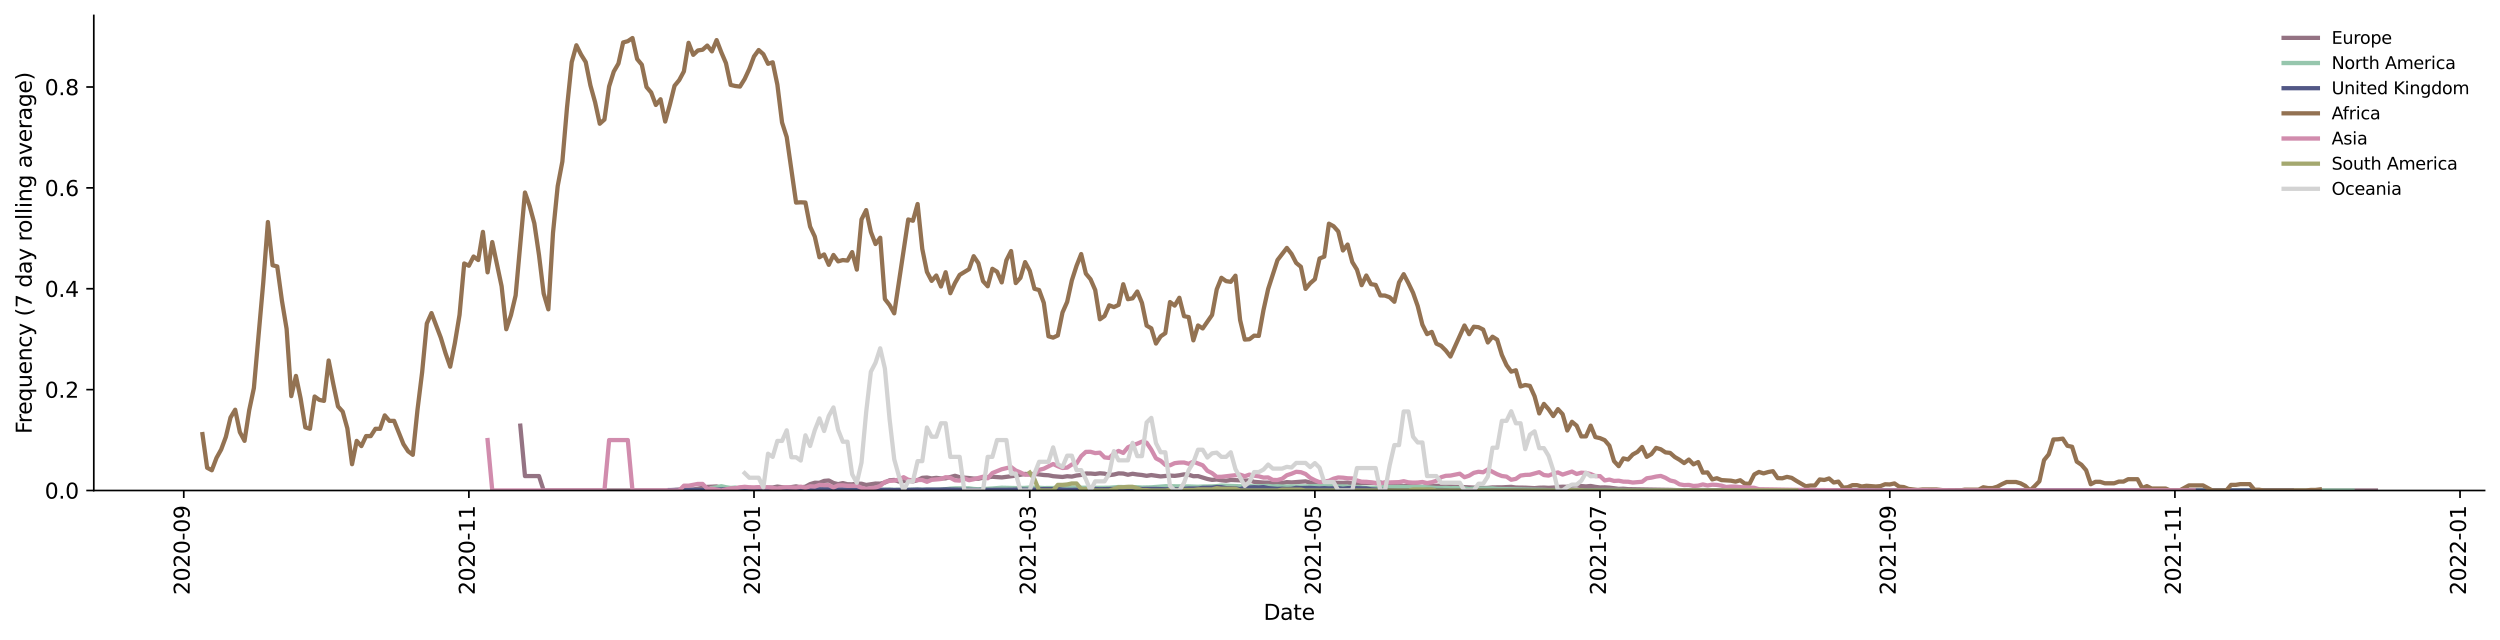 <?xml version="1.0" encoding="utf-8" standalone="no"?>
<!DOCTYPE svg PUBLIC "-//W3C//DTD SVG 1.1//EN"
  "http://www.w3.org/Graphics/SVG/1.1/DTD/svg11.dtd">
<svg height="298.621pt" version="1.1" viewBox="0 0 1166.981 298.621" width="1166.981pt" xmlns="http://www.w3.org/2000/svg" xmlns:xlink="http://www.w3.org/1999/xlink">
 <defs>
  <style type="text/css">*{stroke-linecap:butt;stroke-linejoin:round;}</style>
 </defs>
 <g id="figure_1">
  <g id="patch_1">
   <path d="M 0 298.621 
L 1166.981 298.621 
L 1166.981 0 
L 0 0 
z
" style="fill:#ffffff;"/>
  </g>
  <g id="axes_1">
   <g id="patch_2">
    <path d="M 43.781 228.96 
L 1159.781 228.96 
L 1159.781 7.2 
L 43.781 7.2 
z
" style="fill:#ffffff;"/>
   </g>
   <g id="matplotlib.axis_1">
    <g id="xtick_1">
     <g id="line2d_1">
      <defs>
       <path d="M 0 0 
L 0 3.5 
" id="md5f678aac8" style="stroke:#000000;stroke-width:0.8;"/>
      </defs>
      <g>
       <use style="stroke:#000000;stroke-width:0.8;" x="85.781" xlink:href="#md5f678aac8" y="228.96"/>
      </g>
     </g>
     <g id="text_1">
      <!-- 2020-09 -->
      <g transform="translate(88.541 277.743)rotate(-90)scale(0.1 -0.1)">
       <defs>
        <path d="M 1228 531 
L 3431 531 
L 3431 0 
L 469 0 
L 469 531 
Q 828 903 1448 1529 
Q 2069 2156 2228 2338 
Q 2531 2678 2651 2914 
Q 2772 3150 2772 3378 
Q 2772 3750 2511 3984 
Q 2250 4219 1831 4219 
Q 1534 4219 1204 4116 
Q 875 4013 500 3803 
L 500 4441 
Q 881 4594 1212 4672 
Q 1544 4750 1819 4750 
Q 2544 4750 2975 4387 
Q 3406 4025 3406 3419 
Q 3406 3131 3298 2873 
Q 3191 2616 2906 2266 
Q 2828 2175 2409 1742 
Q 1991 1309 1228 531 
z
" id="DejaVuSans-32" transform="scale(0.016)"/>
        <path d="M 2034 4250 
Q 1547 4250 1301 3770 
Q 1056 3291 1056 2328 
Q 1056 1369 1301 889 
Q 1547 409 2034 409 
Q 2525 409 2770 889 
Q 3016 1369 3016 2328 
Q 3016 3291 2770 3770 
Q 2525 4250 2034 4250 
z
M 2034 4750 
Q 2819 4750 3233 4129 
Q 3647 3509 3647 2328 
Q 3647 1150 3233 529 
Q 2819 -91 2034 -91 
Q 1250 -91 836 529 
Q 422 1150 422 2328 
Q 422 3509 836 4129 
Q 1250 4750 2034 4750 
z
" id="DejaVuSans-30" transform="scale(0.016)"/>
        <path d="M 313 2009 
L 1997 2009 
L 1997 1497 
L 313 1497 
L 313 2009 
z
" id="DejaVuSans-2d" transform="scale(0.016)"/>
        <path d="M 703 97 
L 703 672 
Q 941 559 1184 500 
Q 1428 441 1663 441 
Q 2288 441 2617 861 
Q 2947 1281 2994 2138 
Q 2813 1869 2534 1725 
Q 2256 1581 1919 1581 
Q 1219 1581 811 2004 
Q 403 2428 403 3163 
Q 403 3881 828 4315 
Q 1253 4750 1959 4750 
Q 2769 4750 3195 4129 
Q 3622 3509 3622 2328 
Q 3622 1225 3098 567 
Q 2575 -91 1691 -91 
Q 1453 -91 1209 -44 
Q 966 3 703 97 
z
M 1959 2075 
Q 2384 2075 2632 2365 
Q 2881 2656 2881 3163 
Q 2881 3666 2632 3958 
Q 2384 4250 1959 4250 
Q 1534 4250 1286 3958 
Q 1038 3666 1038 3163 
Q 1038 2656 1286 2365 
Q 1534 2075 1959 2075 
z
" id="DejaVuSans-39" transform="scale(0.016)"/>
       </defs>
       <use xlink:href="#DejaVuSans-32"/>
       <use x="63.623" xlink:href="#DejaVuSans-30"/>
       <use x="127.246" xlink:href="#DejaVuSans-32"/>
       <use x="190.869" xlink:href="#DejaVuSans-30"/>
       <use x="254.492" xlink:href="#DejaVuSans-2d"/>
       <use x="290.576" xlink:href="#DejaVuSans-30"/>
       <use x="354.199" xlink:href="#DejaVuSans-39"/>
      </g>
     </g>
    </g>
    <g id="xtick_2">
     <g id="line2d_2">
      <g>
       <use style="stroke:#000000;stroke-width:0.8;" x="218.872" xlink:href="#md5f678aac8" y="228.96"/>
      </g>
     </g>
     <g id="text_2">
      <!-- 2020-11 -->
      <g transform="translate(221.632 277.743)rotate(-90)scale(0.1 -0.1)">
       <defs>
        <path d="M 794 531 
L 1825 531 
L 1825 4091 
L 703 3866 
L 703 4441 
L 1819 4666 
L 2450 4666 
L 2450 531 
L 3481 531 
L 3481 0 
L 794 0 
L 794 531 
z
" id="DejaVuSans-31" transform="scale(0.016)"/>
       </defs>
       <use xlink:href="#DejaVuSans-32"/>
       <use x="63.623" xlink:href="#DejaVuSans-30"/>
       <use x="127.246" xlink:href="#DejaVuSans-32"/>
       <use x="190.869" xlink:href="#DejaVuSans-30"/>
       <use x="254.492" xlink:href="#DejaVuSans-2d"/>
       <use x="290.576" xlink:href="#DejaVuSans-31"/>
       <use x="354.199" xlink:href="#DejaVuSans-31"/>
      </g>
     </g>
    </g>
    <g id="xtick_3">
     <g id="line2d_3">
      <g>
       <use style="stroke:#000000;stroke-width:0.8;" x="351.963" xlink:href="#md5f678aac8" y="228.96"/>
      </g>
     </g>
     <g id="text_3">
      <!-- 2021-01 -->
      <g transform="translate(354.722 277.743)rotate(-90)scale(0.1 -0.1)">
       <use xlink:href="#DejaVuSans-32"/>
       <use x="63.623" xlink:href="#DejaVuSans-30"/>
       <use x="127.246" xlink:href="#DejaVuSans-32"/>
       <use x="190.869" xlink:href="#DejaVuSans-31"/>
       <use x="254.492" xlink:href="#DejaVuSans-2d"/>
       <use x="290.576" xlink:href="#DejaVuSans-30"/>
       <use x="354.199" xlink:href="#DejaVuSans-31"/>
      </g>
     </g>
    </g>
    <g id="xtick_4">
     <g id="line2d_4">
      <g>
       <use style="stroke:#000000;stroke-width:0.8;" x="480.69" xlink:href="#md5f678aac8" y="228.96"/>
      </g>
     </g>
     <g id="text_4">
      <!-- 2021-03 -->
      <g transform="translate(483.45 277.743)rotate(-90)scale(0.1 -0.1)">
       <defs>
        <path d="M 2597 2516 
Q 3050 2419 3304 2112 
Q 3559 1806 3559 1356 
Q 3559 666 3084 287 
Q 2609 -91 1734 -91 
Q 1441 -91 1130 -33 
Q 819 25 488 141 
L 488 750 
Q 750 597 1062 519 
Q 1375 441 1716 441 
Q 2309 441 2620 675 
Q 2931 909 2931 1356 
Q 2931 1769 2642 2001 
Q 2353 2234 1838 2234 
L 1294 2234 
L 1294 2753 
L 1863 2753 
Q 2328 2753 2575 2939 
Q 2822 3125 2822 3475 
Q 2822 3834 2567 4026 
Q 2313 4219 1838 4219 
Q 1578 4219 1281 4162 
Q 984 4106 628 3988 
L 628 4550 
Q 988 4650 1302 4700 
Q 1616 4750 1894 4750 
Q 2613 4750 3031 4423 
Q 3450 4097 3450 3541 
Q 3450 3153 3228 2886 
Q 3006 2619 2597 2516 
z
" id="DejaVuSans-33" transform="scale(0.016)"/>
       </defs>
       <use xlink:href="#DejaVuSans-32"/>
       <use x="63.623" xlink:href="#DejaVuSans-30"/>
       <use x="127.246" xlink:href="#DejaVuSans-32"/>
       <use x="190.869" xlink:href="#DejaVuSans-31"/>
       <use x="254.492" xlink:href="#DejaVuSans-2d"/>
       <use x="290.576" xlink:href="#DejaVuSans-30"/>
       <use x="354.199" xlink:href="#DejaVuSans-33"/>
      </g>
     </g>
    </g>
    <g id="xtick_5">
     <g id="line2d_5">
      <g>
       <use style="stroke:#000000;stroke-width:0.8;" x="613.781" xlink:href="#md5f678aac8" y="228.96"/>
      </g>
     </g>
     <g id="text_5">
      <!-- 2021-05 -->
      <g transform="translate(616.541 277.743)rotate(-90)scale(0.1 -0.1)">
       <defs>
        <path d="M 691 4666 
L 3169 4666 
L 3169 4134 
L 1269 4134 
L 1269 2991 
Q 1406 3038 1543 3061 
Q 1681 3084 1819 3084 
Q 2600 3084 3056 2656 
Q 3513 2228 3513 1497 
Q 3513 744 3044 326 
Q 2575 -91 1722 -91 
Q 1428 -91 1123 -41 
Q 819 9 494 109 
L 494 744 
Q 775 591 1075 516 
Q 1375 441 1709 441 
Q 2250 441 2565 725 
Q 2881 1009 2881 1497 
Q 2881 1984 2565 2268 
Q 2250 2553 1709 2553 
Q 1456 2553 1204 2497 
Q 953 2441 691 2322 
L 691 4666 
z
" id="DejaVuSans-35" transform="scale(0.016)"/>
       </defs>
       <use xlink:href="#DejaVuSans-32"/>
       <use x="63.623" xlink:href="#DejaVuSans-30"/>
       <use x="127.246" xlink:href="#DejaVuSans-32"/>
       <use x="190.869" xlink:href="#DejaVuSans-31"/>
       <use x="254.492" xlink:href="#DejaVuSans-2d"/>
       <use x="290.576" xlink:href="#DejaVuSans-30"/>
       <use x="354.199" xlink:href="#DejaVuSans-35"/>
      </g>
     </g>
    </g>
    <g id="xtick_6">
     <g id="line2d_6">
      <g>
       <use style="stroke:#000000;stroke-width:0.8;" x="746.872" xlink:href="#md5f678aac8" y="228.96"/>
      </g>
     </g>
     <g id="text_6">
      <!-- 2021-07 -->
      <g transform="translate(749.632 277.743)rotate(-90)scale(0.1 -0.1)">
       <defs>
        <path d="M 525 4666 
L 3525 4666 
L 3525 4397 
L 1831 0 
L 1172 0 
L 2766 4134 
L 525 4134 
L 525 4666 
z
" id="DejaVuSans-37" transform="scale(0.016)"/>
       </defs>
       <use xlink:href="#DejaVuSans-32"/>
       <use x="63.623" xlink:href="#DejaVuSans-30"/>
       <use x="127.246" xlink:href="#DejaVuSans-32"/>
       <use x="190.869" xlink:href="#DejaVuSans-31"/>
       <use x="254.492" xlink:href="#DejaVuSans-2d"/>
       <use x="290.576" xlink:href="#DejaVuSans-30"/>
       <use x="354.199" xlink:href="#DejaVuSans-37"/>
      </g>
     </g>
    </g>
    <g id="xtick_7">
     <g id="line2d_7">
      <g>
       <use style="stroke:#000000;stroke-width:0.8;" x="882.145" xlink:href="#md5f678aac8" y="228.96"/>
      </g>
     </g>
     <g id="text_7">
      <!-- 2021-09 -->
      <g transform="translate(884.904 277.743)rotate(-90)scale(0.1 -0.1)">
       <use xlink:href="#DejaVuSans-32"/>
       <use x="63.623" xlink:href="#DejaVuSans-30"/>
       <use x="127.246" xlink:href="#DejaVuSans-32"/>
       <use x="190.869" xlink:href="#DejaVuSans-31"/>
       <use x="254.492" xlink:href="#DejaVuSans-2d"/>
       <use x="290.576" xlink:href="#DejaVuSans-30"/>
       <use x="354.199" xlink:href="#DejaVuSans-39"/>
      </g>
     </g>
    </g>
    <g id="xtick_8">
     <g id="line2d_8">
      <g>
       <use style="stroke:#000000;stroke-width:0.8;" x="1015.236" xlink:href="#md5f678aac8" y="228.96"/>
      </g>
     </g>
     <g id="text_8">
      <!-- 2021-11 -->
      <g transform="translate(1017.995 277.743)rotate(-90)scale(0.1 -0.1)">
       <use xlink:href="#DejaVuSans-32"/>
       <use x="63.623" xlink:href="#DejaVuSans-30"/>
       <use x="127.246" xlink:href="#DejaVuSans-32"/>
       <use x="190.869" xlink:href="#DejaVuSans-31"/>
       <use x="254.492" xlink:href="#DejaVuSans-2d"/>
       <use x="290.576" xlink:href="#DejaVuSans-31"/>
       <use x="354.199" xlink:href="#DejaVuSans-31"/>
      </g>
     </g>
    </g>
    <g id="xtick_9">
     <g id="line2d_9">
      <g>
       <use style="stroke:#000000;stroke-width:0.8;" x="1148.327" xlink:href="#md5f678aac8" y="228.96"/>
      </g>
     </g>
     <g id="text_9">
      <!-- 2022-01 -->
      <g transform="translate(1151.086 277.743)rotate(-90)scale(0.1 -0.1)">
       <use xlink:href="#DejaVuSans-32"/>
       <use x="63.623" xlink:href="#DejaVuSans-30"/>
       <use x="127.246" xlink:href="#DejaVuSans-32"/>
       <use x="190.869" xlink:href="#DejaVuSans-32"/>
       <use x="254.492" xlink:href="#DejaVuSans-2d"/>
       <use x="290.576" xlink:href="#DejaVuSans-30"/>
       <use x="354.199" xlink:href="#DejaVuSans-31"/>
      </g>
     </g>
    </g>
    <g id="text_10">
     <!-- Date -->
     <g transform="translate(589.83 289.341)scale(0.1 -0.1)">
      <defs>
       <path d="M 1259 4147 
L 1259 519 
L 2022 519 
Q 2988 519 3436 956 
Q 3884 1394 3884 2338 
Q 3884 3275 3436 3711 
Q 2988 4147 2022 4147 
L 1259 4147 
z
M 628 4666 
L 1925 4666 
Q 3281 4666 3915 4102 
Q 4550 3538 4550 2338 
Q 4550 1131 3912 565 
Q 3275 0 1925 0 
L 628 0 
L 628 4666 
z
" id="DejaVuSans-44" transform="scale(0.016)"/>
       <path d="M 2194 1759 
Q 1497 1759 1228 1600 
Q 959 1441 959 1056 
Q 959 750 1161 570 
Q 1363 391 1709 391 
Q 2188 391 2477 730 
Q 2766 1069 2766 1631 
L 2766 1759 
L 2194 1759 
z
M 3341 1997 
L 3341 0 
L 2766 0 
L 2766 531 
Q 2569 213 2275 61 
Q 1981 -91 1556 -91 
Q 1019 -91 701 211 
Q 384 513 384 1019 
Q 384 1609 779 1909 
Q 1175 2209 1959 2209 
L 2766 2209 
L 2766 2266 
Q 2766 2663 2505 2880 
Q 2244 3097 1772 3097 
Q 1472 3097 1187 3025 
Q 903 2953 641 2809 
L 641 3341 
Q 956 3463 1253 3523 
Q 1550 3584 1831 3584 
Q 2591 3584 2966 3190 
Q 3341 2797 3341 1997 
z
" id="DejaVuSans-61" transform="scale(0.016)"/>
       <path d="M 1172 4494 
L 1172 3500 
L 2356 3500 
L 2356 3053 
L 1172 3053 
L 1172 1153 
Q 1172 725 1289 603 
Q 1406 481 1766 481 
L 2356 481 
L 2356 0 
L 1766 0 
Q 1100 0 847 248 
Q 594 497 594 1153 
L 594 3053 
L 172 3053 
L 172 3500 
L 594 3500 
L 594 4494 
L 1172 4494 
z
" id="DejaVuSans-74" transform="scale(0.016)"/>
       <path d="M 3597 1894 
L 3597 1613 
L 953 1613 
Q 991 1019 1311 708 
Q 1631 397 2203 397 
Q 2534 397 2845 478 
Q 3156 559 3463 722 
L 3463 178 
Q 3153 47 2828 -22 
Q 2503 -91 2169 -91 
Q 1331 -91 842 396 
Q 353 884 353 1716 
Q 353 2575 817 3079 
Q 1281 3584 2069 3584 
Q 2775 3584 3186 3129 
Q 3597 2675 3597 1894 
z
M 3022 2063 
Q 3016 2534 2758 2815 
Q 2500 3097 2075 3097 
Q 1594 3097 1305 2825 
Q 1016 2553 972 2059 
L 3022 2063 
z
" id="DejaVuSans-65" transform="scale(0.016)"/>
      </defs>
      <use xlink:href="#DejaVuSans-44"/>
      <use x="77.002" xlink:href="#DejaVuSans-61"/>
      <use x="138.281" xlink:href="#DejaVuSans-74"/>
      <use x="177.49" xlink:href="#DejaVuSans-65"/>
     </g>
    </g>
   </g>
   <g id="matplotlib.axis_2">
    <g id="ytick_1">
     <g id="line2d_10">
      <defs>
       <path d="M 0 0 
L -3.5 0 
" id="md566e41cc6" style="stroke:#000000;stroke-width:0.8;"/>
      </defs>
      <g>
       <use style="stroke:#000000;stroke-width:0.8;" x="43.781" xlink:href="#md566e41cc6" y="228.96"/>
      </g>
     </g>
     <g id="text_11">
      <!-- 0.0 -->
      <g transform="translate(20.878 232.759)scale(0.1 -0.1)">
       <defs>
        <path d="M 684 794 
L 1344 794 
L 1344 0 
L 684 0 
L 684 794 
z
" id="DejaVuSans-2e" transform="scale(0.016)"/>
       </defs>
       <use xlink:href="#DejaVuSans-30"/>
       <use x="63.623" xlink:href="#DejaVuSans-2e"/>
       <use x="95.41" xlink:href="#DejaVuSans-30"/>
      </g>
     </g>
    </g>
    <g id="ytick_2">
     <g id="line2d_11">
      <g>
       <use style="stroke:#000000;stroke-width:0.8;" x="43.781" xlink:href="#md566e41cc6" y="181.874"/>
      </g>
     </g>
     <g id="text_12">
      <!-- 0.2 -->
      <g transform="translate(20.878 185.673)scale(0.1 -0.1)">
       <use xlink:href="#DejaVuSans-30"/>
       <use x="63.623" xlink:href="#DejaVuSans-2e"/>
       <use x="95.41" xlink:href="#DejaVuSans-32"/>
      </g>
     </g>
    </g>
    <g id="ytick_3">
     <g id="line2d_12">
      <g>
       <use style="stroke:#000000;stroke-width:0.8;" x="43.781" xlink:href="#md566e41cc6" y="134.788"/>
      </g>
     </g>
     <g id="text_13">
      <!-- 0.4 -->
      <g transform="translate(20.878 138.587)scale(0.1 -0.1)">
       <defs>
        <path d="M 2419 4116 
L 825 1625 
L 2419 1625 
L 2419 4116 
z
M 2253 4666 
L 3047 4666 
L 3047 1625 
L 3713 1625 
L 3713 1100 
L 3047 1100 
L 3047 0 
L 2419 0 
L 2419 1100 
L 313 1100 
L 313 1709 
L 2253 4666 
z
" id="DejaVuSans-34" transform="scale(0.016)"/>
       </defs>
       <use xlink:href="#DejaVuSans-30"/>
       <use x="63.623" xlink:href="#DejaVuSans-2e"/>
       <use x="95.41" xlink:href="#DejaVuSans-34"/>
      </g>
     </g>
    </g>
    <g id="ytick_4">
     <g id="line2d_13">
      <g>
       <use style="stroke:#000000;stroke-width:0.8;" x="43.781" xlink:href="#md566e41cc6" y="87.702"/>
      </g>
     </g>
     <g id="text_14">
      <!-- 0.6 -->
      <g transform="translate(20.878 91.501)scale(0.1 -0.1)">
       <defs>
        <path d="M 2113 2584 
Q 1688 2584 1439 2293 
Q 1191 2003 1191 1497 
Q 1191 994 1439 701 
Q 1688 409 2113 409 
Q 2538 409 2786 701 
Q 3034 994 3034 1497 
Q 3034 2003 2786 2293 
Q 2538 2584 2113 2584 
z
M 3366 4563 
L 3366 3988 
Q 3128 4100 2886 4159 
Q 2644 4219 2406 4219 
Q 1781 4219 1451 3797 
Q 1122 3375 1075 2522 
Q 1259 2794 1537 2939 
Q 1816 3084 2150 3084 
Q 2853 3084 3261 2657 
Q 3669 2231 3669 1497 
Q 3669 778 3244 343 
Q 2819 -91 2113 -91 
Q 1303 -91 875 529 
Q 447 1150 447 2328 
Q 447 3434 972 4092 
Q 1497 4750 2381 4750 
Q 2619 4750 2861 4703 
Q 3103 4656 3366 4563 
z
" id="DejaVuSans-36" transform="scale(0.016)"/>
       </defs>
       <use xlink:href="#DejaVuSans-30"/>
       <use x="63.623" xlink:href="#DejaVuSans-2e"/>
       <use x="95.41" xlink:href="#DejaVuSans-36"/>
      </g>
     </g>
    </g>
    <g id="ytick_5">
     <g id="line2d_14">
      <g>
       <use style="stroke:#000000;stroke-width:0.8;" x="43.781" xlink:href="#md566e41cc6" y="40.616"/>
      </g>
     </g>
     <g id="text_15">
      <!-- 0.8 -->
      <g transform="translate(20.878 44.415)scale(0.1 -0.1)">
       <defs>
        <path d="M 2034 2216 
Q 1584 2216 1326 1975 
Q 1069 1734 1069 1313 
Q 1069 891 1326 650 
Q 1584 409 2034 409 
Q 2484 409 2743 651 
Q 3003 894 3003 1313 
Q 3003 1734 2745 1975 
Q 2488 2216 2034 2216 
z
M 1403 2484 
Q 997 2584 770 2862 
Q 544 3141 544 3541 
Q 544 4100 942 4425 
Q 1341 4750 2034 4750 
Q 2731 4750 3128 4425 
Q 3525 4100 3525 3541 
Q 3525 3141 3298 2862 
Q 3072 2584 2669 2484 
Q 3125 2378 3379 2068 
Q 3634 1759 3634 1313 
Q 3634 634 3220 271 
Q 2806 -91 2034 -91 
Q 1263 -91 848 271 
Q 434 634 434 1313 
Q 434 1759 690 2068 
Q 947 2378 1403 2484 
z
M 1172 3481 
Q 1172 3119 1398 2916 
Q 1625 2713 2034 2713 
Q 2441 2713 2670 2916 
Q 2900 3119 2900 3481 
Q 2900 3844 2670 4047 
Q 2441 4250 2034 4250 
Q 1625 4250 1398 4047 
Q 1172 3844 1172 3481 
z
" id="DejaVuSans-38" transform="scale(0.016)"/>
       </defs>
       <use xlink:href="#DejaVuSans-30"/>
       <use x="63.623" xlink:href="#DejaVuSans-2e"/>
       <use x="95.41" xlink:href="#DejaVuSans-38"/>
      </g>
     </g>
    </g>
    <g id="text_16">
     <!-- Frequency (7 day rolling average) -->
     <g transform="translate(14.798 202.529)rotate(-90)scale(0.1 -0.1)">
      <defs>
       <path d="M 628 4666 
L 3309 4666 
L 3309 4134 
L 1259 4134 
L 1259 2759 
L 3109 2759 
L 3109 2228 
L 1259 2228 
L 1259 0 
L 628 0 
L 628 4666 
z
" id="DejaVuSans-46" transform="scale(0.016)"/>
       <path d="M 2631 2963 
Q 2534 3019 2420 3045 
Q 2306 3072 2169 3072 
Q 1681 3072 1420 2755 
Q 1159 2438 1159 1844 
L 1159 0 
L 581 0 
L 581 3500 
L 1159 3500 
L 1159 2956 
Q 1341 3275 1631 3429 
Q 1922 3584 2338 3584 
Q 2397 3584 2469 3576 
Q 2541 3569 2628 3553 
L 2631 2963 
z
" id="DejaVuSans-72" transform="scale(0.016)"/>
       <path d="M 947 1747 
Q 947 1113 1208 752 
Q 1469 391 1925 391 
Q 2381 391 2643 752 
Q 2906 1113 2906 1747 
Q 2906 2381 2643 2742 
Q 2381 3103 1925 3103 
Q 1469 3103 1208 2742 
Q 947 2381 947 1747 
z
M 2906 525 
Q 2725 213 2448 61 
Q 2172 -91 1784 -91 
Q 1150 -91 751 415 
Q 353 922 353 1747 
Q 353 2572 751 3078 
Q 1150 3584 1784 3584 
Q 2172 3584 2448 3432 
Q 2725 3281 2906 2969 
L 2906 3500 
L 3481 3500 
L 3481 -1331 
L 2906 -1331 
L 2906 525 
z
" id="DejaVuSans-71" transform="scale(0.016)"/>
       <path d="M 544 1381 
L 544 3500 
L 1119 3500 
L 1119 1403 
Q 1119 906 1312 657 
Q 1506 409 1894 409 
Q 2359 409 2629 706 
Q 2900 1003 2900 1516 
L 2900 3500 
L 3475 3500 
L 3475 0 
L 2900 0 
L 2900 538 
Q 2691 219 2414 64 
Q 2138 -91 1772 -91 
Q 1169 -91 856 284 
Q 544 659 544 1381 
z
M 1991 3584 
L 1991 3584 
z
" id="DejaVuSans-75" transform="scale(0.016)"/>
       <path d="M 3513 2113 
L 3513 0 
L 2938 0 
L 2938 2094 
Q 2938 2591 2744 2837 
Q 2550 3084 2163 3084 
Q 1697 3084 1428 2787 
Q 1159 2491 1159 1978 
L 1159 0 
L 581 0 
L 581 3500 
L 1159 3500 
L 1159 2956 
Q 1366 3272 1645 3428 
Q 1925 3584 2291 3584 
Q 2894 3584 3203 3211 
Q 3513 2838 3513 2113 
z
" id="DejaVuSans-6e" transform="scale(0.016)"/>
       <path d="M 3122 3366 
L 3122 2828 
Q 2878 2963 2633 3030 
Q 2388 3097 2138 3097 
Q 1578 3097 1268 2742 
Q 959 2388 959 1747 
Q 959 1106 1268 751 
Q 1578 397 2138 397 
Q 2388 397 2633 464 
Q 2878 531 3122 666 
L 3122 134 
Q 2881 22 2623 -34 
Q 2366 -91 2075 -91 
Q 1284 -91 818 406 
Q 353 903 353 1747 
Q 353 2603 823 3093 
Q 1294 3584 2113 3584 
Q 2378 3584 2631 3529 
Q 2884 3475 3122 3366 
z
" id="DejaVuSans-63" transform="scale(0.016)"/>
       <path d="M 2059 -325 
Q 1816 -950 1584 -1140 
Q 1353 -1331 966 -1331 
L 506 -1331 
L 506 -850 
L 844 -850 
Q 1081 -850 1212 -737 
Q 1344 -625 1503 -206 
L 1606 56 
L 191 3500 
L 800 3500 
L 1894 763 
L 2988 3500 
L 3597 3500 
L 2059 -325 
z
" id="DejaVuSans-79" transform="scale(0.016)"/>
       <path id="DejaVuSans-20" transform="scale(0.016)"/>
       <path d="M 1984 4856 
Q 1566 4138 1362 3434 
Q 1159 2731 1159 2009 
Q 1159 1288 1364 580 
Q 1569 -128 1984 -844 
L 1484 -844 
Q 1016 -109 783 600 
Q 550 1309 550 2009 
Q 550 2706 781 3412 
Q 1013 4119 1484 4856 
L 1984 4856 
z
" id="DejaVuSans-28" transform="scale(0.016)"/>
       <path d="M 2906 2969 
L 2906 4863 
L 3481 4863 
L 3481 0 
L 2906 0 
L 2906 525 
Q 2725 213 2448 61 
Q 2172 -91 1784 -91 
Q 1150 -91 751 415 
Q 353 922 353 1747 
Q 353 2572 751 3078 
Q 1150 3584 1784 3584 
Q 2172 3584 2448 3432 
Q 2725 3281 2906 2969 
z
M 947 1747 
Q 947 1113 1208 752 
Q 1469 391 1925 391 
Q 2381 391 2643 752 
Q 2906 1113 2906 1747 
Q 2906 2381 2643 2742 
Q 2381 3103 1925 3103 
Q 1469 3103 1208 2742 
Q 947 2381 947 1747 
z
" id="DejaVuSans-64" transform="scale(0.016)"/>
       <path d="M 1959 3097 
Q 1497 3097 1228 2736 
Q 959 2375 959 1747 
Q 959 1119 1226 758 
Q 1494 397 1959 397 
Q 2419 397 2687 759 
Q 2956 1122 2956 1747 
Q 2956 2369 2687 2733 
Q 2419 3097 1959 3097 
z
M 1959 3584 
Q 2709 3584 3137 3096 
Q 3566 2609 3566 1747 
Q 3566 888 3137 398 
Q 2709 -91 1959 -91 
Q 1206 -91 779 398 
Q 353 888 353 1747 
Q 353 2609 779 3096 
Q 1206 3584 1959 3584 
z
" id="DejaVuSans-6f" transform="scale(0.016)"/>
       <path d="M 603 4863 
L 1178 4863 
L 1178 0 
L 603 0 
L 603 4863 
z
" id="DejaVuSans-6c" transform="scale(0.016)"/>
       <path d="M 603 3500 
L 1178 3500 
L 1178 0 
L 603 0 
L 603 3500 
z
M 603 4863 
L 1178 4863 
L 1178 4134 
L 603 4134 
L 603 4863 
z
" id="DejaVuSans-69" transform="scale(0.016)"/>
       <path d="M 2906 1791 
Q 2906 2416 2648 2759 
Q 2391 3103 1925 3103 
Q 1463 3103 1205 2759 
Q 947 2416 947 1791 
Q 947 1169 1205 825 
Q 1463 481 1925 481 
Q 2391 481 2648 825 
Q 2906 1169 2906 1791 
z
M 3481 434 
Q 3481 -459 3084 -895 
Q 2688 -1331 1869 -1331 
Q 1566 -1331 1297 -1286 
Q 1028 -1241 775 -1147 
L 775 -588 
Q 1028 -725 1275 -790 
Q 1522 -856 1778 -856 
Q 2344 -856 2625 -561 
Q 2906 -266 2906 331 
L 2906 616 
Q 2728 306 2450 153 
Q 2172 0 1784 0 
Q 1141 0 747 490 
Q 353 981 353 1791 
Q 353 2603 747 3093 
Q 1141 3584 1784 3584 
Q 2172 3584 2450 3431 
Q 2728 3278 2906 2969 
L 2906 3500 
L 3481 3500 
L 3481 434 
z
" id="DejaVuSans-67" transform="scale(0.016)"/>
       <path d="M 191 3500 
L 800 3500 
L 1894 563 
L 2988 3500 
L 3597 3500 
L 2284 0 
L 1503 0 
L 191 3500 
z
" id="DejaVuSans-76" transform="scale(0.016)"/>
       <path d="M 513 4856 
L 1013 4856 
Q 1481 4119 1714 3412 
Q 1947 2706 1947 2009 
Q 1947 1309 1714 600 
Q 1481 -109 1013 -844 
L 513 -844 
Q 928 -128 1133 580 
Q 1338 1288 1338 2009 
Q 1338 2731 1133 3434 
Q 928 4138 513 4856 
z
" id="DejaVuSans-29" transform="scale(0.016)"/>
      </defs>
      <use xlink:href="#DejaVuSans-46"/>
      <use x="50.27" xlink:href="#DejaVuSans-72"/>
      <use x="89.133" xlink:href="#DejaVuSans-65"/>
      <use x="150.656" xlink:href="#DejaVuSans-71"/>
      <use x="214.133" xlink:href="#DejaVuSans-75"/>
      <use x="277.512" xlink:href="#DejaVuSans-65"/>
      <use x="339.035" xlink:href="#DejaVuSans-6e"/>
      <use x="402.414" xlink:href="#DejaVuSans-63"/>
      <use x="457.395" xlink:href="#DejaVuSans-79"/>
      <use x="516.574" xlink:href="#DejaVuSans-20"/>
      <use x="548.361" xlink:href="#DejaVuSans-28"/>
      <use x="587.375" xlink:href="#DejaVuSans-37"/>
      <use x="650.998" xlink:href="#DejaVuSans-20"/>
      <use x="682.785" xlink:href="#DejaVuSans-64"/>
      <use x="746.262" xlink:href="#DejaVuSans-61"/>
      <use x="807.541" xlink:href="#DejaVuSans-79"/>
      <use x="866.721" xlink:href="#DejaVuSans-20"/>
      <use x="898.508" xlink:href="#DejaVuSans-72"/>
      <use x="937.371" xlink:href="#DejaVuSans-6f"/>
      <use x="998.553" xlink:href="#DejaVuSans-6c"/>
      <use x="1026.336" xlink:href="#DejaVuSans-6c"/>
      <use x="1054.119" xlink:href="#DejaVuSans-69"/>
      <use x="1081.902" xlink:href="#DejaVuSans-6e"/>
      <use x="1145.281" xlink:href="#DejaVuSans-67"/>
      <use x="1208.758" xlink:href="#DejaVuSans-20"/>
      <use x="1240.545" xlink:href="#DejaVuSans-61"/>
      <use x="1301.824" xlink:href="#DejaVuSans-76"/>
      <use x="1361.004" xlink:href="#DejaVuSans-65"/>
      <use x="1422.527" xlink:href="#DejaVuSans-72"/>
      <use x="1463.641" xlink:href="#DejaVuSans-61"/>
      <use x="1524.92" xlink:href="#DejaVuSans-67"/>
      <use x="1588.396" xlink:href="#DejaVuSans-65"/>
      <use x="1649.92" xlink:href="#DejaVuSans-29"/>
     </g>
    </g>
   </g>
   <g id="line2d_15">
    <path clip-path="url(#p704ed7f26f)" d="M 242.872 198.69 
L 245.054 222.233 
L 251.599 222.233 
L 253.781 228.96 
L 310.509 228.96 
L 317.054 228.549 
L 323.599 228.521 
L 330.145 227.292 
L 334.509 227.08 
L 336.69 227.738 
L 341.054 228.103 
L 345.418 227.706 
L 347.599 227.575 
L 351.963 227.889 
L 354.145 227.667 
L 360.69 227.571 
L 362.872 227.129 
L 367.236 227.738 
L 371.599 227.032 
L 373.781 227.501 
L 375.963 227.209 
L 378.145 226.004 
L 380.327 225.349 
L 382.509 225.365 
L 384.69 224.483 
L 386.872 224.296 
L 389.054 225.446 
L 391.236 226.009 
L 393.418 225.497 
L 395.599 226.057 
L 397.781 226.08 
L 399.963 225.762 
L 402.145 225.802 
L 404.327 226.386 
L 408.69 225.721 
L 410.872 225.771 
L 413.054 225.263 
L 415.236 224.205 
L 417.418 224.034 
L 419.599 224.789 
L 423.963 224.389 
L 426.145 224.702 
L 428.327 224.131 
L 430.509 223.056 
L 432.69 222.911 
L 434.872 223.326 
L 437.054 223.063 
L 439.236 223.343 
L 441.418 223.293 
L 445.781 222.094 
L 447.963 222.752 
L 452.327 223.157 
L 454.509 223.399 
L 456.69 223.477 
L 458.872 222.977 
L 463.236 222.555 
L 467.599 222.858 
L 474.145 222.042 
L 478.509 221.216 
L 480.69 221.402 
L 482.872 221.186 
L 487.236 221.734 
L 489.418 221.848 
L 491.599 222.283 
L 495.963 222.646 
L 498.145 222.294 
L 500.327 222.468 
L 502.509 221.964 
L 504.69 221.695 
L 506.872 221.027 
L 509.054 221.034 
L 511.236 221.234 
L 513.418 220.923 
L 515.599 221.096 
L 517.781 221.801 
L 519.963 221.514 
L 522.145 220.973 
L 524.327 221.045 
L 526.509 221.617 
L 528.69 221.151 
L 530.872 221.499 
L 533.054 221.722 
L 535.236 222.119 
L 537.418 221.759 
L 541.781 222.398 
L 546.145 221.987 
L 548.327 222.139 
L 550.509 221.848 
L 552.69 221.44 
L 554.872 221.62 
L 557.054 222.288 
L 559.236 222.24 
L 563.599 223.576 
L 565.781 224.012 
L 567.963 223.833 
L 570.145 224.177 
L 572.327 224.404 
L 574.509 224.038 
L 578.872 224.222 
L 581.054 224.335 
L 583.236 224.257 
L 585.418 224.923 
L 589.781 225.258 
L 591.963 225.28 
L 594.145 225.464 
L 598.509 225.475 
L 600.69 225.054 
L 602.872 225.194 
L 609.418 224.706 
L 611.599 225.253 
L 613.781 225.284 
L 615.963 225.477 
L 618.145 225.785 
L 622.509 225.325 
L 626.872 225.418 
L 629.054 225.27 
L 633.418 226.083 
L 635.599 225.432 
L 639.963 225.417 
L 642.145 225.485 
L 644.327 225.187 
L 646.509 225.944 
L 648.69 226.365 
L 653.054 226.533 
L 655.236 226.942 
L 659.599 226.808 
L 663.963 227.292 
L 666.145 226.859 
L 670.509 226.777 
L 674.872 226.63 
L 679.236 227.19 
L 692.327 227.812 
L 694.509 227.741 
L 696.69 227.514 
L 701.054 227.487 
L 705.418 227.27 
L 707.599 227.582 
L 711.963 227.637 
L 716.327 227.87 
L 718.509 227.662 
L 720.69 227.608 
L 722.872 227.728 
L 725.054 227.6 
L 727.236 227.315 
L 729.418 227.198 
L 731.599 227.261 
L 733.781 226.669 
L 735.963 226.561 
L 738.145 226.896 
L 740.327 227.062 
L 742.509 226.85 
L 744.69 227.269 
L 746.872 227.547 
L 749.054 227.497 
L 751.236 227.627 
L 755.599 228.199 
L 757.781 228.13 
L 759.963 228.341 
L 779.599 228.665 
L 783.963 228.839 
L 788.327 228.768 
L 792.69 228.797 
L 794.872 228.721 
L 801.418 228.847 
L 810.145 228.911 
L 853.781 228.96 
L 1109.054 228.954 
L 1109.054 228.954 
" style="fill:none;stroke:#947383;stroke-linecap:square;stroke-width:2;"/>
   </g>
   <g id="line2d_16">
    <path clip-path="url(#p704ed7f26f)" d="M 332.327 227.793 
L 334.509 227.488 
L 336.69 226.947 
L 338.872 227.438 
L 341.054 227.76 
L 343.236 227.58 
L 345.418 228.238 
L 347.599 228.78 
L 365.054 228.84 
L 369.418 228.548 
L 371.599 228.438 
L 382.509 228.622 
L 386.872 228.644 
L 391.236 228.834 
L 395.599 228.723 
L 402.145 228.699 
L 404.327 228.765 
L 415.236 228.549 
L 417.418 228.653 
L 428.327 228.522 
L 432.69 228.6 
L 437.054 228.604 
L 441.418 228.358 
L 443.599 228.089 
L 445.781 227.964 
L 452.327 227.964 
L 454.509 228.251 
L 456.69 228.389 
L 463.236 228.009 
L 467.599 227.674 
L 474.145 227.831 
L 478.509 227.75 
L 480.69 227.586 
L 482.872 227.602 
L 487.236 227.82 
L 491.599 227.791 
L 498.145 227.486 
L 502.509 227.633 
L 511.236 227.722 
L 515.599 227.689 
L 517.781 227.675 
L 522.145 227.323 
L 530.872 227.444 
L 533.054 227.575 
L 537.418 227.479 
L 543.963 226.965 
L 554.872 227.058 
L 559.236 227.222 
L 561.418 227.102 
L 565.781 227.044 
L 567.963 226.913 
L 570.145 226.666 
L 581.054 227.058 
L 583.236 226.886 
L 585.418 227.036 
L 591.963 226.845 
L 594.145 227.062 
L 596.327 226.945 
L 598.509 227.13 
L 609.418 227.038 
L 620.327 226.728 
L 624.69 227.082 
L 626.872 227.048 
L 631.236 227.305 
L 633.418 227.359 
L 637.781 227.681 
L 642.145 227.659 
L 644.327 227.569 
L 646.509 227.322 
L 655.236 227.312 
L 657.418 227.384 
L 659.599 227.239 
L 663.963 227.291 
L 668.327 227.666 
L 670.509 227.825 
L 672.69 227.863 
L 674.872 227.744 
L 677.054 227.903 
L 679.236 227.824 
L 683.599 227.995 
L 685.781 228.354 
L 687.963 228.086 
L 696.69 227.993 
L 698.872 228.242 
L 705.418 228.373 
L 720.69 228.662 
L 722.872 228.78 
L 727.236 228.706 
L 729.418 228.777 
L 733.781 228.666 
L 738.145 228.83 
L 755.599 228.678 
L 762.145 228.843 
L 766.509 228.874 
L 777.418 228.886 
L 786.145 228.908 
L 799.236 228.937 
L 978.145 228.96 
L 1098.145 228.955 
L 1098.145 228.955 
" style="fill:none;stroke:#96c6ad;stroke-linecap:square;stroke-width:2;"/>
   </g>
   <g id="line2d_17">
    <path clip-path="url(#p704ed7f26f)" d="M 312.69 228.769 
L 323.599 228.668 
L 327.963 228.775 
L 345.418 228.184 
L 349.781 228.358 
L 351.963 228.014 
L 354.145 228.262 
L 356.327 228.318 
L 360.69 228.141 
L 362.872 228.519 
L 369.418 228.562 
L 371.599 228.68 
L 378.145 228.472 
L 384.69 228.357 
L 399.963 228.495 
L 410.872 228.677 
L 415.236 228.668 
L 417.418 228.733 
L 419.599 228.684 
L 421.781 228.755 
L 428.327 228.557 
L 430.509 228.651 
L 432.69 228.536 
L 439.236 228.539 
L 441.418 228.453 
L 454.509 228.695 
L 471.963 228.616 
L 476.327 228.5 
L 480.69 228.588 
L 482.872 228.555 
L 487.236 228.287 
L 493.781 228.289 
L 495.963 228.57 
L 498.145 228.687 
L 504.69 228.613 
L 511.236 228.27 
L 513.418 228.37 
L 524.327 228.147 
L 528.69 228.242 
L 530.872 228.122 
L 533.054 228.253 
L 539.599 228.234 
L 543.963 228.39 
L 548.327 228.375 
L 550.509 228.338 
L 554.872 228.028 
L 559.236 228.055 
L 561.418 227.711 
L 565.781 227.649 
L 567.963 227.351 
L 570.145 227.442 
L 572.327 227.862 
L 576.69 227.991 
L 578.872 228.314 
L 581.054 227.702 
L 585.418 227.444 
L 587.599 227.56 
L 589.781 227.385 
L 591.963 227.846 
L 596.327 228.201 
L 598.509 228.106 
L 600.69 228.245 
L 602.872 228.179 
L 605.054 227.722 
L 607.236 227.88 
L 611.599 227.754 
L 615.963 227.995 
L 618.145 227.862 
L 620.327 228.007 
L 624.69 227.858 
L 626.872 228.124 
L 629.054 227.874 
L 631.236 227.802 
L 635.599 227.974 
L 637.781 227.994 
L 639.963 228.416 
L 646.509 228.737 
L 653.054 228.898 
L 663.963 228.83 
L 666.145 228.706 
L 674.872 228.788 
L 677.054 228.913 
L 696.69 228.838 
L 709.781 228.858 
L 716.327 228.96 
L 1069.781 228.955 
L 1069.781 228.955 
" style="fill:none;stroke:#525886;stroke-linecap:square;stroke-width:2;"/>
   </g>
   <g id="line2d_18">
    <path clip-path="url(#p704ed7f26f)" d="M 94.509 202.647 
L 96.69 218.343 
L 98.872 219.516 
L 101.054 213.761 
L 103.236 209.837 
L 105.418 203.952 
L 107.599 194.897 
L 109.781 191.261 
L 111.963 201.725 
L 114.145 205.782 
L 116.327 191.488 
L 118.509 181.155 
L 122.872 132.03 
L 125.054 103.645 
L 127.236 123.824 
L 129.418 124.378 
L 131.599 140.354 
L 133.781 153.51 
L 135.963 184.901 
L 138.145 175.484 
L 140.327 186.009 
L 142.509 199.462 
L 144.69 200.154 
L 146.872 185.087 
L 149.054 186.656 
L 151.236 187.118 
L 153.418 168.284 
L 155.599 179.363 
L 157.781 189.722 
L 159.963 192.136 
L 162.145 199.984 
L 164.327 216.678 
L 166.509 205.812 
L 168.69 208.224 
L 170.872 203.567 
L 173.054 203.567 
L 175.236 200.168 
L 177.418 200.168 
L 179.599 193.904 
L 181.781 196.46 
L 183.963 196.46 
L 188.327 207.326 
L 190.509 210.655 
L 192.69 212.303 
L 194.872 191.376 
L 197.054 173.719 
L 199.236 151.006 
L 201.418 146.148 
L 205.781 157.69 
L 207.963 164.884 
L 210.145 171.162 
L 212.327 160.144 
L 214.509 146.96 
L 216.69 122.993 
L 218.872 124.039 
L 221.054 119.753 
L 223.236 121.377 
L 225.418 108.248 
L 227.599 127.125 
L 229.781 112.999 
L 234.145 133.63 
L 236.327 153.665 
L 238.509 147.12 
L 240.69 137.908 
L 245.054 89.875 
L 247.236 96.153 
L 249.418 104.225 
L 251.599 119.043 
L 253.781 137.04 
L 255.963 144.391 
L 258.145 108.605 
L 260.327 86.893 
L 262.509 75.402 
L 264.69 50.048 
L 266.872 29.028 
L 269.054 21.139 
L 271.236 25.465 
L 273.418 28.997 
L 275.599 39.863 
L 277.781 47.71 
L 279.963 57.751 
L 282.145 55.794 
L 284.327 40.347 
L 286.509 33.405 
L 288.69 29.652 
L 290.872 19.821 
L 293.054 19.222 
L 295.236 17.76 
L 297.418 27.57 
L 299.599 30.202 
L 301.781 40.623 
L 303.963 43.18 
L 306.145 48.989 
L 308.327 46.335 
L 310.509 56.73 
L 312.69 48.862 
L 314.872 40.043 
L 317.054 37.388 
L 319.236 33.322 
L 321.418 19.997 
L 323.599 25.593 
L 325.781 23.546 
L 327.963 23.219 
L 330.145 21.277 
L 332.327 23.974 
L 334.509 18.722 
L 336.69 24.373 
L 338.872 29.473 
L 341.054 39.636 
L 343.236 40.146 
L 345.418 40.406 
L 347.599 36.872 
L 349.781 32.171 
L 351.963 26.355 
L 354.145 23.357 
L 356.327 25.297 
L 358.509 29.777 
L 360.69 29.086 
L 362.872 39.537 
L 365.054 57.179 
L 367.236 63.987 
L 371.599 94.567 
L 373.781 94.436 
L 375.963 94.542 
L 378.145 105.775 
L 380.327 110.422 
L 382.509 120.081 
L 384.69 118.768 
L 386.872 123.627 
L 389.054 119.024 
L 391.236 121.999 
L 393.418 121.395 
L 395.599 121.635 
L 397.781 117.679 
L 399.963 125.848 
L 402.145 102.429 
L 404.327 98.076 
L 406.509 108.247 
L 408.69 113.917 
L 410.872 110.978 
L 413.054 139.598 
L 415.236 142.39 
L 417.418 146.253 
L 423.963 102.446 
L 426.145 103.041 
L 428.327 95.244 
L 430.509 116.171 
L 432.69 126.925 
L 434.872 131.107 
L 437.054 128.608 
L 439.236 133.732 
L 441.418 127.082 
L 443.599 136.862 
L 445.781 132.091 
L 447.963 128.313 
L 452.327 125.66 
L 454.509 119.598 
L 456.69 122.839 
L 458.872 131.247 
L 461.054 133.624 
L 463.236 125.476 
L 465.418 126.824 
L 467.599 131.824 
L 469.781 121.486 
L 471.963 117.182 
L 474.145 132.135 
L 476.327 129.685 
L 478.509 122.36 
L 480.69 126.43 
L 482.872 134.798 
L 485.054 135.384 
L 487.236 141.364 
L 489.418 156.969 
L 491.599 157.598 
L 493.781 156.573 
L 495.963 145.862 
L 498.145 140.915 
L 500.327 130.897 
L 502.509 124.12 
L 504.69 118.592 
L 506.872 127.711 
L 509.054 130.342 
L 511.236 135.38 
L 513.418 149.036 
L 515.599 147.516 
L 517.781 142.52 
L 519.963 143.333 
L 522.145 142.323 
L 524.327 132.674 
L 526.509 139.663 
L 528.69 139.251 
L 530.872 136.084 
L 533.054 141.391 
L 535.236 151.986 
L 537.418 153.262 
L 539.599 160.36 
L 541.781 157.011 
L 543.963 155.521 
L 546.145 141.003 
L 548.327 142.649 
L 550.509 138.996 
L 552.69 147.577 
L 554.872 148.02 
L 557.054 158.868 
L 559.236 151.934 
L 561.418 153.308 
L 565.781 147.009 
L 567.963 135.09 
L 570.145 129.678 
L 572.327 131.225 
L 574.509 131.556 
L 576.69 128.691 
L 578.872 149.38 
L 581.054 158.512 
L 583.236 158.356 
L 585.418 156.68 
L 587.599 156.798 
L 589.781 144.744 
L 591.963 134.893 
L 596.327 121.397 
L 600.69 115.73 
L 602.872 118.518 
L 605.054 122.741 
L 607.236 124.519 
L 609.418 134.845 
L 611.599 132.222 
L 613.781 130.322 
L 615.963 120.679 
L 618.145 119.776 
L 620.327 104.413 
L 622.509 105.604 
L 624.69 108.053 
L 626.872 116.909 
L 629.054 114.155 
L 631.236 122.32 
L 633.418 125.882 
L 635.599 133.117 
L 637.781 128.605 
L 639.963 132.624 
L 642.145 133.004 
L 644.327 137.909 
L 646.509 137.974 
L 648.69 138.773 
L 650.872 140.859 
L 653.054 131.827 
L 655.236 127.987 
L 657.418 132.152 
L 659.599 136.687 
L 661.781 142.873 
L 663.963 151.57 
L 666.145 155.961 
L 668.327 154.935 
L 670.509 160.424 
L 672.69 161.415 
L 674.872 163.612 
L 677.054 166.425 
L 683.599 151.943 
L 685.781 155.991 
L 687.963 152.52 
L 690.145 152.736 
L 692.327 153.84 
L 694.509 159.862 
L 696.69 157.172 
L 698.872 158.552 
L 701.054 165.684 
L 703.236 170.463 
L 705.418 173.482 
L 707.599 172.839 
L 709.781 180.4 
L 711.963 179.723 
L 714.145 180.135 
L 716.327 184.977 
L 718.509 192.983 
L 720.69 188.544 
L 722.872 191.042 
L 725.054 194.209 
L 727.236 190.982 
L 729.418 193.341 
L 731.599 200.949 
L 733.781 196.891 
L 735.963 198.705 
L 738.145 203.722 
L 740.327 203.685 
L 742.509 198.685 
L 744.69 204.028 
L 746.872 204.522 
L 749.054 205.46 
L 751.236 208.02 
L 753.418 215.25 
L 755.599 217.603 
L 757.781 213.982 
L 759.963 214.499 
L 762.145 212.158 
L 764.327 210.958 
L 766.509 208.642 
L 768.69 213.241 
L 770.872 211.942 
L 773.054 209.072 
L 775.236 209.727 
L 777.418 211.17 
L 779.599 211.411 
L 781.781 213.337 
L 783.963 214.604 
L 786.145 216.155 
L 788.327 214.526 
L 790.509 216.739 
L 792.69 215.688 
L 794.872 220.617 
L 797.054 220.52 
L 799.236 223.777 
L 801.418 223.235 
L 803.599 224.111 
L 807.963 224.375 
L 810.145 224.817 
L 812.327 224.179 
L 814.509 225.78 
L 816.69 225.806 
L 818.872 221.481 
L 821.054 220.301 
L 823.236 220.978 
L 825.418 220.333 
L 827.599 219.95 
L 829.781 223.174 
L 831.963 223.263 
L 834.145 222.604 
L 836.327 223.061 
L 838.509 224.446 
L 842.872 226.98 
L 845.054 226.649 
L 847.236 226.622 
L 849.418 223.801 
L 851.599 224.041 
L 853.781 223.345 
L 855.963 225.228 
L 858.145 224.815 
L 860.327 227.636 
L 862.509 227.437 
L 864.69 226.475 
L 866.872 226.475 
L 869.054 227.103 
L 871.236 226.759 
L 875.599 227.097 
L 877.781 226.905 
L 879.963 226.049 
L 882.145 226.141 
L 884.327 225.661 
L 886.509 227.179 
L 888.69 227.372 
L 890.872 228.228 
L 895.236 228.72 
L 897.418 228.486 
L 903.963 228.486 
L 908.327 228.96 
L 914.872 228.96 
L 917.054 228.583 
L 923.599 228.583 
L 925.781 227.453 
L 927.963 227.83 
L 930.145 227.83 
L 932.327 227.176 
L 934.509 225.999 
L 936.69 224.989 
L 941.054 224.989 
L 943.236 225.643 
L 945.418 226.82 
L 947.599 228.96 
L 949.781 226.913 
L 951.963 224.671 
L 954.145 214.783 
L 956.327 212.092 
L 958.509 205.145 
L 960.69 205.052 
L 962.872 204.749 
L 965.054 208.097 
L 967.236 208.546 
L 969.418 215.493 
L 971.599 216.94 
L 973.781 219.486 
L 975.963 226.025 
L 978.145 224.904 
L 980.327 224.904 
L 982.509 225.597 
L 986.872 225.597 
L 989.054 224.805 
L 991.236 224.805 
L 993.418 223.684 
L 997.781 223.684 
L 999.963 227.839 
L 1002.145 226.916 
L 1004.327 228.037 
L 1010.872 228.037 
L 1013.054 228.96 
L 1017.418 228.96 
L 1021.781 226.576 
L 1028.327 226.576 
L 1032.69 228.96 
L 1039.236 228.96 
L 1041.418 226.344 
L 1043.599 226.344 
L 1045.781 225.979 
L 1050.145 225.979 
L 1052.327 228.595 
L 1054.509 228.595 
L 1056.69 228.96 
L 1076.327 228.96 
L 1078.509 228.716 
L 1080.69 228.716 
L 1082.872 228.456 
L 1082.872 228.456 
" style="fill:none;stroke:#937252;stroke-linecap:square;stroke-width:2;"/>
   </g>
   <g id="line2d_19">
    <path clip-path="url(#p704ed7f26f)" d="M 227.599 205.417 
L 229.781 228.96 
L 282.145 228.96 
L 284.327 205.417 
L 293.054 205.417 
L 295.236 228.96 
L 317.054 228.96 
L 319.236 226.718 
L 321.418 226.718 
L 325.781 225.891 
L 327.963 225.891 
L 330.145 228.133 
L 332.327 228.133 
L 336.69 228.96 
L 338.872 228.416 
L 341.054 228.011 
L 343.236 227.898 
L 345.418 227.486 
L 347.599 227.236 
L 349.781 227.45 
L 351.963 227.504 
L 354.145 227.381 
L 356.327 227.491 
L 358.509 227.466 
L 362.872 228.062 
L 365.054 227.607 
L 367.236 227.421 
L 371.599 227.655 
L 373.781 227.169 
L 375.963 227.721 
L 378.145 226.988 
L 380.327 227.114 
L 382.509 226.34 
L 384.69 226.483 
L 386.872 226.467 
L 389.054 227.529 
L 391.236 226.574 
L 393.418 226.545 
L 395.599 226.803 
L 399.963 226.744 
L 402.145 227.699 
L 404.327 228.246 
L 406.509 227.861 
L 408.69 227.611 
L 410.872 226.81 
L 413.054 224.954 
L 415.236 224.483 
L 417.418 224.313 
L 419.599 223.875 
L 421.781 222.749 
L 423.963 223.949 
L 426.145 224.296 
L 428.327 224.044 
L 430.509 224.062 
L 432.69 224.907 
L 434.872 223.991 
L 439.236 223.594 
L 441.418 222.746 
L 443.599 223.02 
L 445.781 224.196 
L 447.963 224.337 
L 450.145 223.352 
L 452.327 224.167 
L 454.509 223.712 
L 458.872 222.524 
L 461.054 223.255 
L 463.236 220.816 
L 467.599 219.042 
L 471.963 218.023 
L 474.145 219.642 
L 476.327 220.531 
L 478.509 221.606 
L 480.69 221.509 
L 482.872 221.573 
L 485.054 219.331 
L 487.236 218.783 
L 491.599 216.605 
L 493.781 217.63 
L 495.963 218.452 
L 498.145 218.274 
L 500.327 216.815 
L 502.509 216.339 
L 504.69 212.922 
L 506.872 210.93 
L 509.054 210.893 
L 511.236 211.506 
L 513.418 211.304 
L 515.599 213.515 
L 517.781 213.775 
L 519.963 211.661 
L 522.145 210.483 
L 524.327 211.428 
L 526.509 208.811 
L 528.69 207.835 
L 530.872 207.105 
L 533.054 206.159 
L 535.236 206.642 
L 537.418 209.885 
L 539.599 213.948 
L 541.781 215.083 
L 543.963 217.003 
L 546.145 217.207 
L 548.327 216.199 
L 550.509 215.931 
L 552.69 215.905 
L 554.872 216.499 
L 557.054 215.509 
L 561.418 217.197 
L 563.599 219.767 
L 565.781 220.858 
L 567.963 222.597 
L 570.145 222.565 
L 578.872 221.565 
L 581.054 222.311 
L 583.236 221.549 
L 585.418 222.041 
L 587.599 222.345 
L 589.781 222.927 
L 591.963 222.855 
L 594.145 224.039 
L 596.327 224.055 
L 598.509 223.469 
L 600.69 221.836 
L 602.872 221.131 
L 605.054 220.24 
L 607.236 220.415 
L 609.418 221.251 
L 611.599 223.06 
L 613.781 224.198 
L 615.963 225.083 
L 620.327 224.454 
L 622.509 223.444 
L 624.69 222.87 
L 626.872 222.978 
L 629.054 223.258 
L 631.236 223.336 
L 633.418 224.277 
L 635.599 224.868 
L 637.781 224.906 
L 639.963 225.14 
L 642.145 225.498 
L 644.327 225.7 
L 646.509 225.089 
L 648.69 225.19 
L 653.054 225.056 
L 655.236 224.626 
L 657.418 225.153 
L 659.599 225.29 
L 661.781 225.249 
L 663.963 224.988 
L 666.145 225.499 
L 668.327 225.101 
L 670.509 224.446 
L 672.69 222.751 
L 674.872 222.112 
L 677.054 222.005 
L 681.418 221.115 
L 683.599 222.761 
L 685.781 222.041 
L 687.963 220.726 
L 690.145 220.218 
L 692.327 220.459 
L 694.509 219.121 
L 698.872 221.367 
L 701.054 222.2 
L 703.236 222.483 
L 705.418 223.956 
L 707.599 223.523 
L 709.781 221.995 
L 711.963 221.682 
L 714.145 221.608 
L 718.509 220.396 
L 720.69 221.754 
L 722.872 222.008 
L 725.054 221.124 
L 727.236 220.52 
L 729.418 221.525 
L 733.781 220.124 
L 735.963 221.245 
L 738.145 220.64 
L 740.327 220.773 
L 742.509 221.282 
L 744.69 222.249 
L 746.872 222.244 
L 749.054 224.263 
L 751.236 223.866 
L 753.418 224.494 
L 755.599 224.388 
L 757.781 224.832 
L 759.963 224.876 
L 762.145 225.243 
L 766.509 224.887 
L 768.69 223.263 
L 770.872 222.952 
L 773.054 222.451 
L 775.236 222.156 
L 777.418 223.031 
L 779.599 224.295 
L 781.781 224.787 
L 783.963 226.072 
L 786.145 226.444 
L 788.327 226.35 
L 790.509 226.85 
L 792.69 226.703 
L 794.872 226.13 
L 797.054 226.611 
L 799.236 226.254 
L 801.418 226.359 
L 803.599 226.709 
L 805.781 227.345 
L 807.963 227.145 
L 810.145 227.15 
L 812.327 227.393 
L 818.872 227.698 
L 821.054 228.368 
L 827.599 228.462 
L 838.509 228.658 
L 860.327 228.852 
L 879.963 228.96 
L 893.054 228.853 
L 899.599 228.831 
L 901.781 228.887 
L 903.963 228.811 
L 908.327 228.865 
L 914.872 228.923 
L 1023.963 228.888 
L 1023.963 228.888 
" style="fill:none;stroke:#d18cad;stroke-linecap:square;stroke-width:2;"/>
   </g>
   <g id="line2d_20">
    <path clip-path="url(#p704ed7f26f)" d="M 480.69 220.589 
L 482.872 223.728 
L 485.054 228.96 
L 491.599 228.96 
L 493.781 226.344 
L 495.963 226.344 
L 498.145 226.146 
L 500.327 225.668 
L 502.509 225.668 
L 504.69 228.284 
L 506.872 228.284 
L 509.054 228.482 
L 511.236 228.96 
L 517.781 228.96 
L 519.963 228.297 
L 522.145 227.441 
L 524.327 227.441 
L 526.509 227.254 
L 528.69 227.254 
L 530.872 227.917 
L 533.054 228.773 
L 535.236 228.773 
L 537.418 228.96 
L 543.963 228.96 
L 546.145 228.691 
L 557.054 228.739 
L 559.236 228.466 
L 565.781 228.466 
L 567.963 227.875 
L 570.145 228.148 
L 576.69 228.148 
L 578.872 228.96 
L 596.327 228.96 
L 598.509 228.58 
L 607.236 228.58 
L 609.418 228.96 
L 657.418 228.96 
L 659.599 228.489 
L 668.327 228.489 
L 670.509 228.96 
L 727.236 228.96 
L 729.418 228.845 
L 738.145 228.845 
L 740.327 228.96 
L 838.509 228.879 
L 838.509 228.879 
" style="fill:none;stroke:#a4a86f;stroke-linecap:square;stroke-width:2;"/>
   </g>
   <g id="line2d_21">
    <path clip-path="url(#p704ed7f26f)" d="M 347.599 220.854 
L 349.781 223.004 
L 354.145 223.004 
L 356.327 227.489 
L 358.509 211.793 
L 360.69 213.265 
L 362.872 205.83 
L 365.054 205.83 
L 367.236 200.874 
L 369.418 213.43 
L 371.599 213.43 
L 373.781 214.979 
L 375.963 203.207 
L 378.145 208.164 
L 380.327 200.839 
L 382.509 195.3 
L 384.69 201.185 
L 386.872 194.122 
L 389.054 190.199 
L 391.236 200.662 
L 393.418 206.202 
L 395.599 206.202 
L 397.781 221.414 
L 399.963 225.338 
L 402.145 215.921 
L 404.327 192.378 
L 406.509 173.543 
L 408.69 169.318 
L 410.872 162.591 
L 413.054 172.008 
L 415.236 195.551 
L 417.418 214.386 
L 419.599 222.233 
L 421.781 228.96 
L 423.963 224.679 
L 426.145 224.679 
L 428.327 215.262 
L 430.509 215.262 
L 432.69 199.567 
L 434.872 203.847 
L 437.054 203.847 
L 439.236 197.569 
L 441.418 197.569 
L 443.599 213.265 
L 447.963 213.265 
L 450.145 228.96 
L 458.872 228.96 
L 461.054 213.265 
L 463.236 213.265 
L 465.418 205.417 
L 469.781 205.417 
L 471.963 221.112 
L 474.145 221.112 
L 476.327 228.96 
L 480.69 228.96 
L 482.872 221.112 
L 485.054 215.573 
L 489.418 215.573 
L 491.599 208.846 
L 493.781 216.694 
L 495.963 217.953 
L 498.145 212.721 
L 500.327 212.721 
L 502.509 219.448 
L 504.69 219.448 
L 506.872 223.728 
L 509.054 228.96 
L 511.236 224.679 
L 515.599 224.679 
L 517.781 221.057 
L 519.963 210.594 
L 522.145 214.874 
L 526.509 214.874 
L 528.69 206.725 
L 530.872 212.908 
L 533.054 212.908 
L 535.236 197.213 
L 537.418 195.072 
L 539.599 206.844 
L 541.781 211.124 
L 543.963 211.124 
L 546.145 226.82 
L 548.327 228.96 
L 550.509 228.96 
L 552.69 225.338 
L 554.872 219.452 
L 557.054 215.83 
L 559.236 209.944 
L 561.418 209.944 
L 563.599 213.566 
L 565.781 211.605 
L 567.963 211.303 
L 570.145 213.265 
L 572.327 213.265 
L 574.509 211.124 
L 576.69 218.972 
L 581.054 226.82 
L 583.236 224.936 
L 585.418 220.35 
L 587.599 220.35 
L 589.781 219.202 
L 591.963 216.847 
L 594.145 218.731 
L 598.509 218.731 
L 600.69 217.917 
L 602.872 218.224 
L 605.054 216.084 
L 609.418 216.084 
L 611.599 218.046 
L 613.781 216.169 
L 615.963 218.31 
L 618.145 225.036 
L 622.509 225.036 
L 624.69 228.96 
L 631.236 228.96 
L 633.418 218.496 
L 642.145 218.496 
L 644.327 228.96 
L 646.509 228.96 
L 648.69 217.188 
L 650.872 207.771 
L 653.054 207.771 
L 655.236 192.076 
L 657.418 192.076 
L 659.599 203.847 
L 661.781 206.538 
L 663.963 206.538 
L 666.145 222.233 
L 670.509 222.233 
L 672.69 225.338 
L 681.418 225.338 
L 683.599 228.96 
L 687.963 228.96 
L 690.145 225.821 
L 692.327 225.821 
L 694.509 222.458 
L 696.69 209.004 
L 698.872 209.004 
L 701.054 196.448 
L 703.236 196.448 
L 705.418 191.964 
L 707.599 197.569 
L 709.781 197.569 
L 711.963 209.643 
L 714.145 202.916 
L 716.327 201.347 
L 718.509 209.194 
L 720.69 209.194 
L 722.872 212.816 
L 725.054 219.543 
L 727.236 228.96 
L 729.418 228.96 
L 731.599 227.336 
L 733.781 226.215 
L 735.963 226.215 
L 738.145 224.404 
L 740.327 220.687 
L 742.509 222.311 
L 744.69 222.193 
L 744.69 222.193 
" style="fill:none;stroke:#d3d3d3;stroke-linecap:square;stroke-width:2;"/>
   </g>
   <g id="patch_3">
    <path d="M 43.781 228.96 
L 43.781 7.2 
" style="fill:none;stroke:#000000;stroke-linecap:square;stroke-linejoin:miter;stroke-width:0.8;"/>
   </g>
   <g id="patch_4">
    <path d="M 43.781 228.96 
L 1159.781 228.96 
" style="fill:none;stroke:#000000;stroke-linecap:square;stroke-linejoin:miter;stroke-width:0.8;"/>
   </g>
   <g id="legend_1">
    <g id="line2d_22">
     <path d="M 1065.97 17.679 
L 1081.97 17.679 
" style="fill:none;stroke:#947383;stroke-linecap:square;stroke-width:2;"/>
    </g>
    <g id="line2d_23"/>
    <g id="text_17">
     <!-- Europe -->
     <g transform="translate(1088.37 20.479)scale(0.08 -0.08)">
      <defs>
       <path d="M 628 4666 
L 3578 4666 
L 3578 4134 
L 1259 4134 
L 1259 2753 
L 3481 2753 
L 3481 2222 
L 1259 2222 
L 1259 531 
L 3634 531 
L 3634 0 
L 628 0 
L 628 4666 
z
" id="DejaVuSans-45" transform="scale(0.016)"/>
       <path d="M 1159 525 
L 1159 -1331 
L 581 -1331 
L 581 3500 
L 1159 3500 
L 1159 2969 
Q 1341 3281 1617 3432 
Q 1894 3584 2278 3584 
Q 2916 3584 3314 3078 
Q 3713 2572 3713 1747 
Q 3713 922 3314 415 
Q 2916 -91 2278 -91 
Q 1894 -91 1617 61 
Q 1341 213 1159 525 
z
M 3116 1747 
Q 3116 2381 2855 2742 
Q 2594 3103 2138 3103 
Q 1681 3103 1420 2742 
Q 1159 2381 1159 1747 
Q 1159 1113 1420 752 
Q 1681 391 2138 391 
Q 2594 391 2855 752 
Q 3116 1113 3116 1747 
z
" id="DejaVuSans-70" transform="scale(0.016)"/>
      </defs>
      <use xlink:href="#DejaVuSans-45"/>
      <use x="63.184" xlink:href="#DejaVuSans-75"/>
      <use x="126.562" xlink:href="#DejaVuSans-72"/>
      <use x="165.426" xlink:href="#DejaVuSans-6f"/>
      <use x="226.607" xlink:href="#DejaVuSans-70"/>
      <use x="290.084" xlink:href="#DejaVuSans-65"/>
     </g>
    </g>
    <g id="line2d_24">
     <path d="M 1065.97 29.421 
L 1081.97 29.421 
" style="fill:none;stroke:#96c6ad;stroke-linecap:square;stroke-width:2;"/>
    </g>
    <g id="line2d_25"/>
    <g id="text_18">
     <!-- North America -->
     <g transform="translate(1088.37 32.221)scale(0.08 -0.08)">
      <defs>
       <path d="M 628 4666 
L 1478 4666 
L 3547 763 
L 3547 4666 
L 4159 4666 
L 4159 0 
L 3309 0 
L 1241 3903 
L 1241 0 
L 628 0 
L 628 4666 
z
" id="DejaVuSans-4e" transform="scale(0.016)"/>
       <path d="M 3513 2113 
L 3513 0 
L 2938 0 
L 2938 2094 
Q 2938 2591 2744 2837 
Q 2550 3084 2163 3084 
Q 1697 3084 1428 2787 
Q 1159 2491 1159 1978 
L 1159 0 
L 581 0 
L 581 4863 
L 1159 4863 
L 1159 2956 
Q 1366 3272 1645 3428 
Q 1925 3584 2291 3584 
Q 2894 3584 3203 3211 
Q 3513 2838 3513 2113 
z
" id="DejaVuSans-68" transform="scale(0.016)"/>
       <path d="M 2188 4044 
L 1331 1722 
L 3047 1722 
L 2188 4044 
z
M 1831 4666 
L 2547 4666 
L 4325 0 
L 3669 0 
L 3244 1197 
L 1141 1197 
L 716 0 
L 50 0 
L 1831 4666 
z
" id="DejaVuSans-41" transform="scale(0.016)"/>
       <path d="M 3328 2828 
Q 3544 3216 3844 3400 
Q 4144 3584 4550 3584 
Q 5097 3584 5394 3201 
Q 5691 2819 5691 2113 
L 5691 0 
L 5113 0 
L 5113 2094 
Q 5113 2597 4934 2840 
Q 4756 3084 4391 3084 
Q 3944 3084 3684 2787 
Q 3425 2491 3425 1978 
L 3425 0 
L 2847 0 
L 2847 2094 
Q 2847 2600 2669 2842 
Q 2491 3084 2119 3084 
Q 1678 3084 1418 2786 
Q 1159 2488 1159 1978 
L 1159 0 
L 581 0 
L 581 3500 
L 1159 3500 
L 1159 2956 
Q 1356 3278 1631 3431 
Q 1906 3584 2284 3584 
Q 2666 3584 2933 3390 
Q 3200 3197 3328 2828 
z
" id="DejaVuSans-6d" transform="scale(0.016)"/>
      </defs>
      <use xlink:href="#DejaVuSans-4e"/>
      <use x="74.805" xlink:href="#DejaVuSans-6f"/>
      <use x="135.986" xlink:href="#DejaVuSans-72"/>
      <use x="177.1" xlink:href="#DejaVuSans-74"/>
      <use x="216.309" xlink:href="#DejaVuSans-68"/>
      <use x="279.688" xlink:href="#DejaVuSans-20"/>
      <use x="311.475" xlink:href="#DejaVuSans-41"/>
      <use x="379.883" xlink:href="#DejaVuSans-6d"/>
      <use x="477.295" xlink:href="#DejaVuSans-65"/>
      <use x="538.818" xlink:href="#DejaVuSans-72"/>
      <use x="579.932" xlink:href="#DejaVuSans-69"/>
      <use x="607.715" xlink:href="#DejaVuSans-63"/>
      <use x="662.695" xlink:href="#DejaVuSans-61"/>
     </g>
    </g>
    <g id="line2d_26">
     <path d="M 1065.97 41.164 
L 1081.97 41.164 
" style="fill:none;stroke:#525886;stroke-linecap:square;stroke-width:2;"/>
    </g>
    <g id="line2d_27"/>
    <g id="text_19">
     <!-- United Kingdom -->
     <g transform="translate(1088.37 43.964)scale(0.08 -0.08)">
      <defs>
       <path d="M 556 4666 
L 1191 4666 
L 1191 1831 
Q 1191 1081 1462 751 
Q 1734 422 2344 422 
Q 2950 422 3222 751 
Q 3494 1081 3494 1831 
L 3494 4666 
L 4128 4666 
L 4128 1753 
Q 4128 841 3676 375 
Q 3225 -91 2344 -91 
Q 1459 -91 1007 375 
Q 556 841 556 1753 
L 556 4666 
z
" id="DejaVuSans-55" transform="scale(0.016)"/>
       <path d="M 628 4666 
L 1259 4666 
L 1259 2694 
L 3353 4666 
L 4166 4666 
L 1850 2491 
L 4331 0 
L 3500 0 
L 1259 2247 
L 1259 0 
L 628 0 
L 628 4666 
z
" id="DejaVuSans-4b" transform="scale(0.016)"/>
      </defs>
      <use xlink:href="#DejaVuSans-55"/>
      <use x="73.193" xlink:href="#DejaVuSans-6e"/>
      <use x="136.572" xlink:href="#DejaVuSans-69"/>
      <use x="164.355" xlink:href="#DejaVuSans-74"/>
      <use x="203.564" xlink:href="#DejaVuSans-65"/>
      <use x="265.088" xlink:href="#DejaVuSans-64"/>
      <use x="328.564" xlink:href="#DejaVuSans-20"/>
      <use x="360.352" xlink:href="#DejaVuSans-4b"/>
      <use x="425.928" xlink:href="#DejaVuSans-69"/>
      <use x="453.711" xlink:href="#DejaVuSans-6e"/>
      <use x="517.09" xlink:href="#DejaVuSans-67"/>
      <use x="580.566" xlink:href="#DejaVuSans-64"/>
      <use x="644.043" xlink:href="#DejaVuSans-6f"/>
      <use x="705.225" xlink:href="#DejaVuSans-6d"/>
     </g>
    </g>
    <g id="line2d_28">
     <path d="M 1065.97 52.906 
L 1081.97 52.906 
" style="fill:none;stroke:#937252;stroke-linecap:square;stroke-width:2;"/>
    </g>
    <g id="line2d_29"/>
    <g id="text_20">
     <!-- Africa -->
     <g transform="translate(1088.37 55.706)scale(0.08 -0.08)">
      <defs>
       <path d="M 2375 4863 
L 2375 4384 
L 1825 4384 
Q 1516 4384 1395 4259 
Q 1275 4134 1275 3809 
L 1275 3500 
L 2222 3500 
L 2222 3053 
L 1275 3053 
L 1275 0 
L 697 0 
L 697 3053 
L 147 3053 
L 147 3500 
L 697 3500 
L 697 3744 
Q 697 4328 969 4595 
Q 1241 4863 1831 4863 
L 2375 4863 
z
" id="DejaVuSans-66" transform="scale(0.016)"/>
      </defs>
      <use xlink:href="#DejaVuSans-41"/>
      <use x="64.783" xlink:href="#DejaVuSans-66"/>
      <use x="99.988" xlink:href="#DejaVuSans-72"/>
      <use x="141.102" xlink:href="#DejaVuSans-69"/>
      <use x="168.885" xlink:href="#DejaVuSans-63"/>
      <use x="223.865" xlink:href="#DejaVuSans-61"/>
     </g>
    </g>
    <g id="line2d_30">
     <path d="M 1065.97 64.649 
L 1081.97 64.649 
" style="fill:none;stroke:#d18cad;stroke-linecap:square;stroke-width:2;"/>
    </g>
    <g id="line2d_31"/>
    <g id="text_21">
     <!-- Asia -->
     <g transform="translate(1088.37 67.449)scale(0.08 -0.08)">
      <defs>
       <path d="M 2834 3397 
L 2834 2853 
Q 2591 2978 2328 3040 
Q 2066 3103 1784 3103 
Q 1356 3103 1142 2972 
Q 928 2841 928 2578 
Q 928 2378 1081 2264 
Q 1234 2150 1697 2047 
L 1894 2003 
Q 2506 1872 2764 1633 
Q 3022 1394 3022 966 
Q 3022 478 2636 193 
Q 2250 -91 1575 -91 
Q 1294 -91 989 -36 
Q 684 19 347 128 
L 347 722 
Q 666 556 975 473 
Q 1284 391 1588 391 
Q 1994 391 2212 530 
Q 2431 669 2431 922 
Q 2431 1156 2273 1281 
Q 2116 1406 1581 1522 
L 1381 1569 
Q 847 1681 609 1914 
Q 372 2147 372 2553 
Q 372 3047 722 3315 
Q 1072 3584 1716 3584 
Q 2034 3584 2315 3537 
Q 2597 3491 2834 3397 
z
" id="DejaVuSans-73" transform="scale(0.016)"/>
      </defs>
      <use xlink:href="#DejaVuSans-41"/>
      <use x="68.408" xlink:href="#DejaVuSans-73"/>
      <use x="120.508" xlink:href="#DejaVuSans-69"/>
      <use x="148.291" xlink:href="#DejaVuSans-61"/>
     </g>
    </g>
    <g id="line2d_32">
     <path d="M 1065.97 76.391 
L 1081.97 76.391 
" style="fill:none;stroke:#a4a86f;stroke-linecap:square;stroke-width:2;"/>
    </g>
    <g id="line2d_33"/>
    <g id="text_22">
     <!-- South America -->
     <g transform="translate(1088.37 79.191)scale(0.08 -0.08)">
      <defs>
       <path d="M 3425 4513 
L 3425 3897 
Q 3066 4069 2747 4153 
Q 2428 4238 2131 4238 
Q 1616 4238 1336 4038 
Q 1056 3838 1056 3469 
Q 1056 3159 1242 3001 
Q 1428 2844 1947 2747 
L 2328 2669 
Q 3034 2534 3370 2195 
Q 3706 1856 3706 1288 
Q 3706 609 3251 259 
Q 2797 -91 1919 -91 
Q 1588 -91 1214 -16 
Q 841 59 441 206 
L 441 856 
Q 825 641 1194 531 
Q 1563 422 1919 422 
Q 2459 422 2753 634 
Q 3047 847 3047 1241 
Q 3047 1584 2836 1778 
Q 2625 1972 2144 2069 
L 1759 2144 
Q 1053 2284 737 2584 
Q 422 2884 422 3419 
Q 422 4038 858 4394 
Q 1294 4750 2059 4750 
Q 2388 4750 2728 4690 
Q 3069 4631 3425 4513 
z
" id="DejaVuSans-53" transform="scale(0.016)"/>
      </defs>
      <use xlink:href="#DejaVuSans-53"/>
      <use x="63.477" xlink:href="#DejaVuSans-6f"/>
      <use x="124.658" xlink:href="#DejaVuSans-75"/>
      <use x="188.037" xlink:href="#DejaVuSans-74"/>
      <use x="227.246" xlink:href="#DejaVuSans-68"/>
      <use x="290.625" xlink:href="#DejaVuSans-20"/>
      <use x="322.412" xlink:href="#DejaVuSans-41"/>
      <use x="390.82" xlink:href="#DejaVuSans-6d"/>
      <use x="488.232" xlink:href="#DejaVuSans-65"/>
      <use x="549.756" xlink:href="#DejaVuSans-72"/>
      <use x="590.869" xlink:href="#DejaVuSans-69"/>
      <use x="618.652" xlink:href="#DejaVuSans-63"/>
      <use x="673.633" xlink:href="#DejaVuSans-61"/>
     </g>
    </g>
    <g id="line2d_34">
     <path d="M 1065.97 88.134 
L 1081.97 88.134 
" style="fill:none;stroke:#d3d3d3;stroke-linecap:square;stroke-width:2;"/>
    </g>
    <g id="line2d_35"/>
    <g id="text_23">
     <!-- Oceania -->
     <g transform="translate(1088.37 90.934)scale(0.08 -0.08)">
      <defs>
       <path d="M 2522 4238 
Q 1834 4238 1429 3725 
Q 1025 3213 1025 2328 
Q 1025 1447 1429 934 
Q 1834 422 2522 422 
Q 3209 422 3611 934 
Q 4013 1447 4013 2328 
Q 4013 3213 3611 3725 
Q 3209 4238 2522 4238 
z
M 2522 4750 
Q 3503 4750 4090 4092 
Q 4678 3434 4678 2328 
Q 4678 1225 4090 567 
Q 3503 -91 2522 -91 
Q 1538 -91 948 565 
Q 359 1222 359 2328 
Q 359 3434 948 4092 
Q 1538 4750 2522 4750 
z
" id="DejaVuSans-4f" transform="scale(0.016)"/>
      </defs>
      <use xlink:href="#DejaVuSans-4f"/>
      <use x="78.711" xlink:href="#DejaVuSans-63"/>
      <use x="133.691" xlink:href="#DejaVuSans-65"/>
      <use x="195.215" xlink:href="#DejaVuSans-61"/>
      <use x="256.494" xlink:href="#DejaVuSans-6e"/>
      <use x="319.873" xlink:href="#DejaVuSans-69"/>
      <use x="347.656" xlink:href="#DejaVuSans-61"/>
     </g>
    </g>
   </g>
  </g>
 </g>
 <defs>
  <clipPath id="p704ed7f26f">
   <rect height="221.76" width="1116" x="43.781" y="7.2"/>
  </clipPath>
 </defs>
</svg>
